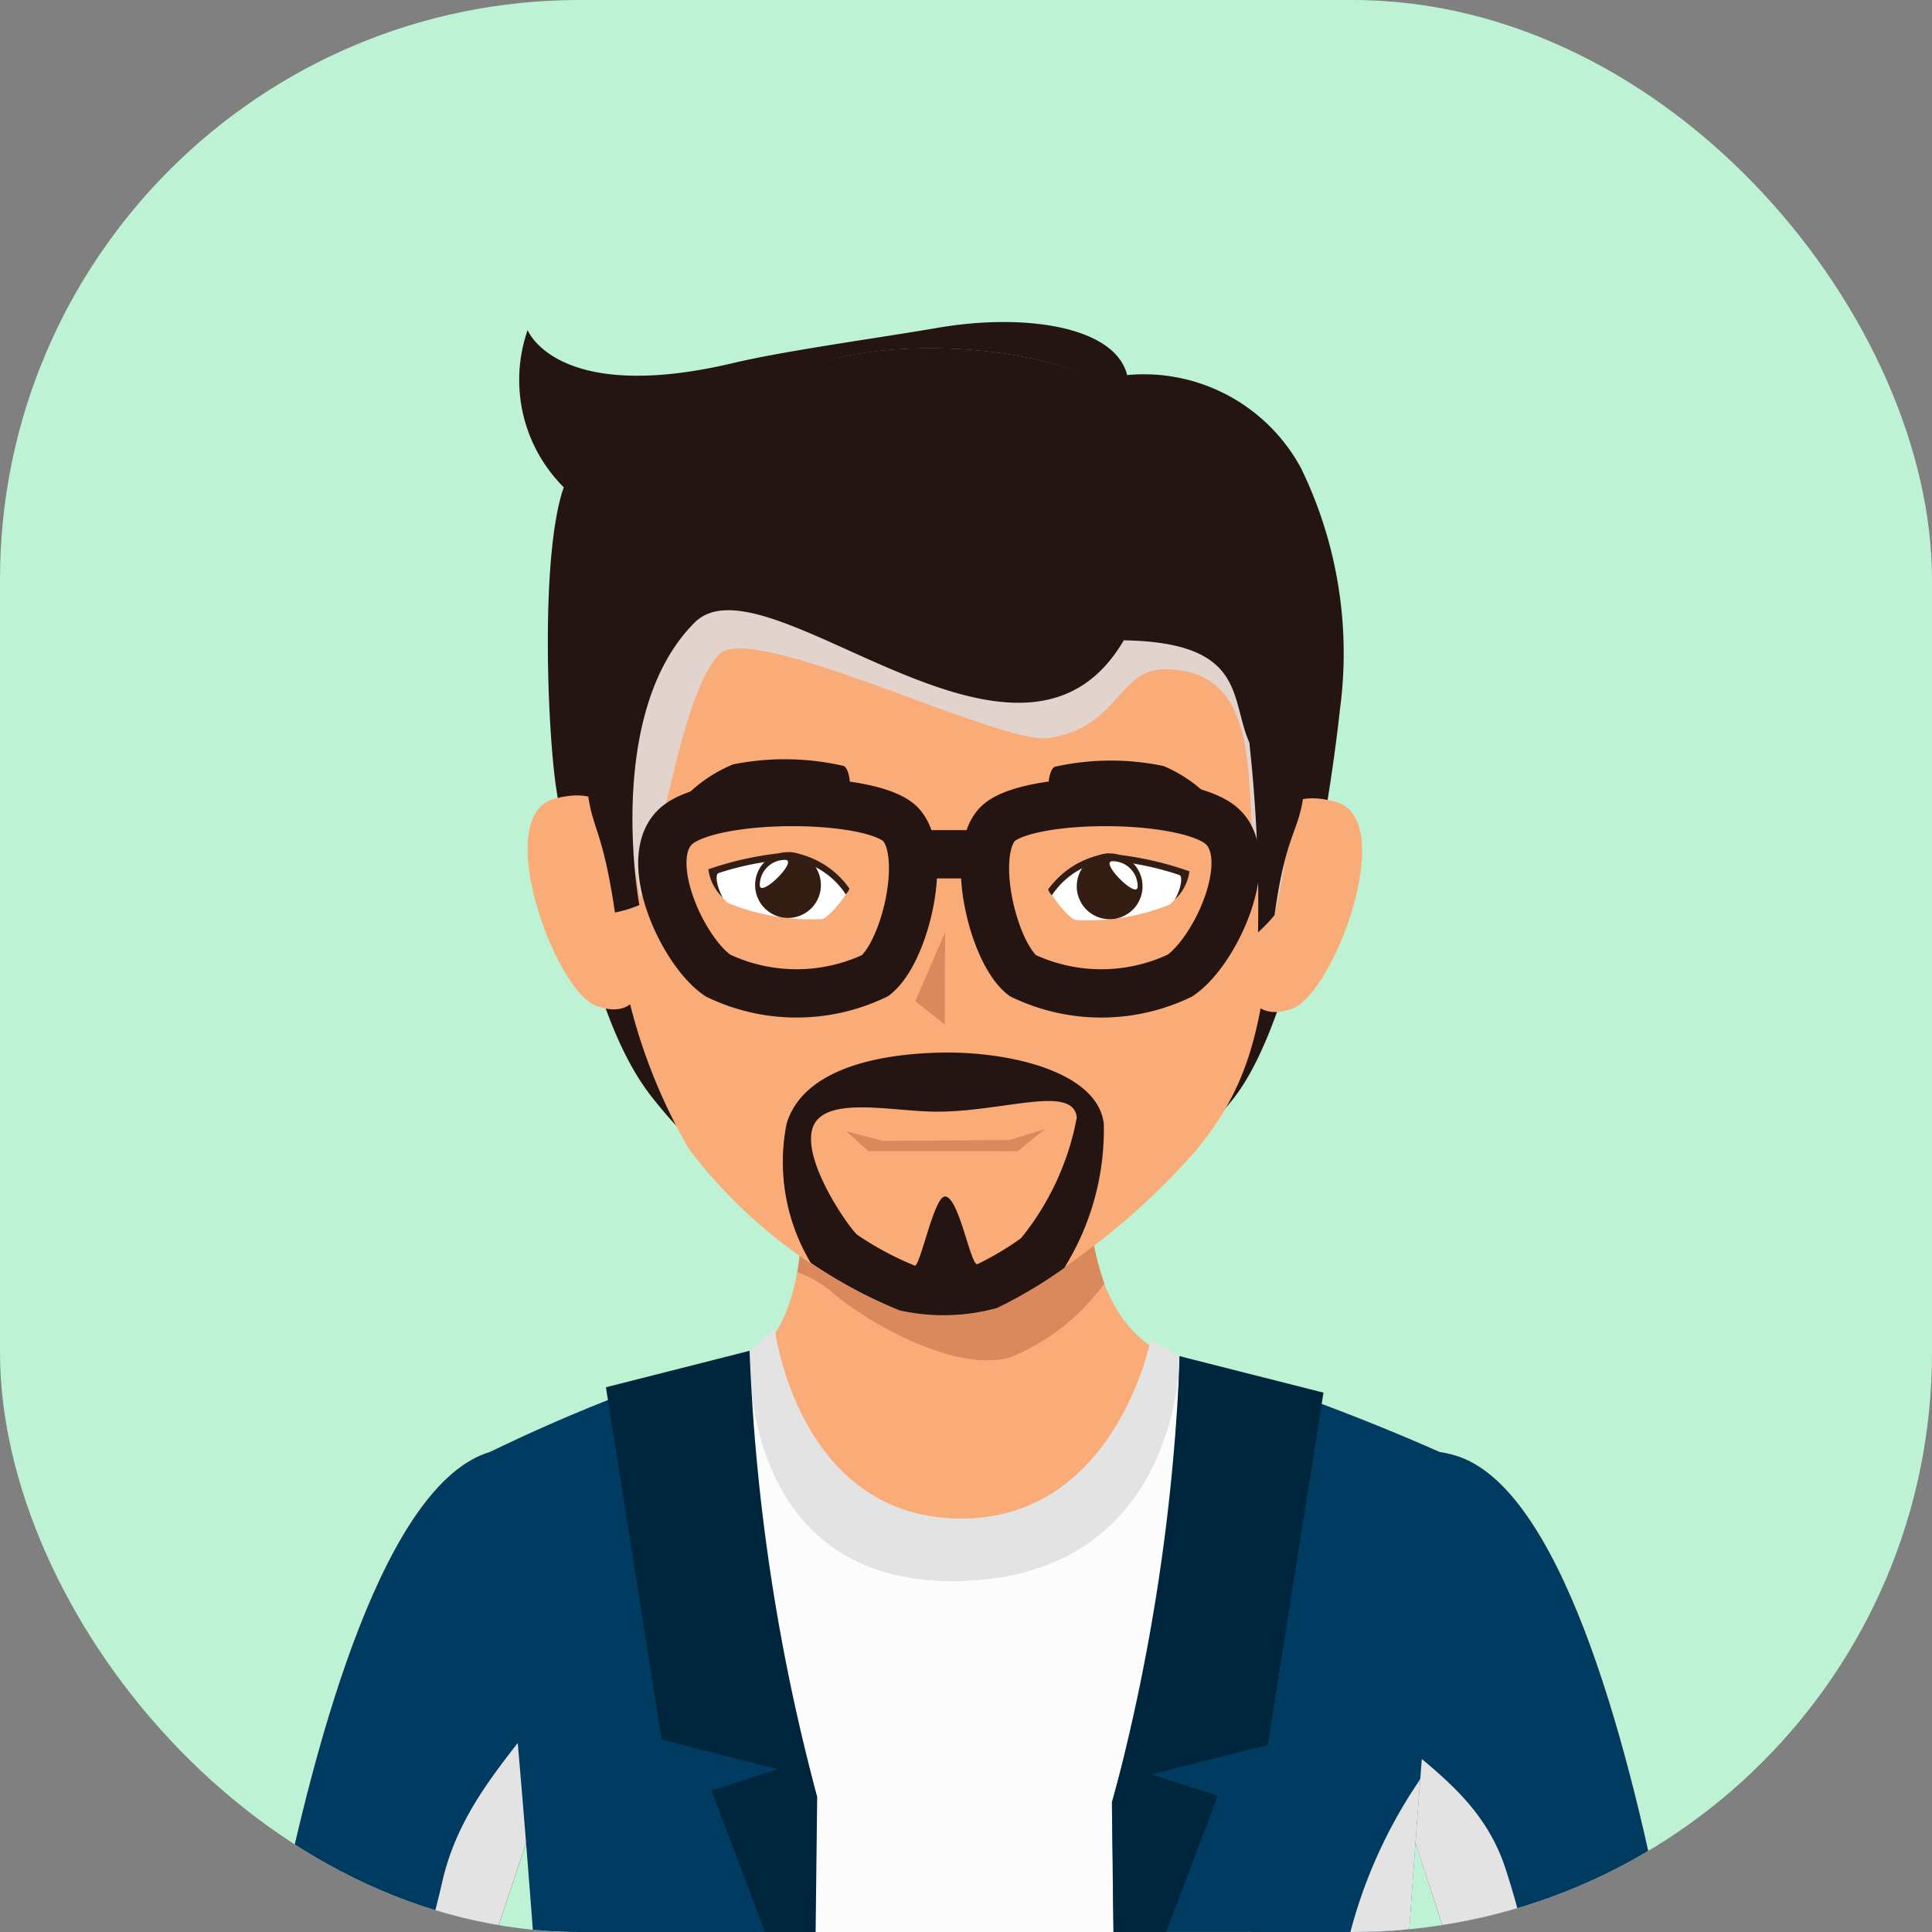 <svg xmlns="http://www.w3.org/2000/svg" xmlns:xlink="http://www.w3.org/1999/xlink" width="40" height="40" viewBox="0 0 40 40">
  <rect x="0" y="0" width="40" height="40" fill="#808080" stroke="none"/>
  <defs>
    <clipPath id="clip-path">
      <rect id="Rectangle_90" data-name="Rectangle 90" width="40" height="40" rx="12" transform="translate(50 676)" fill="#bef2d6"/>
    </clipPath>
  </defs>
  <g id="Group_132" data-name="Group 132" transform="translate(-49 -262)">
    <rect id="Rectangle_89" data-name="Rectangle 89" width="40" height="40" rx="12" transform="translate(49 262)" fill="#bef2d5"/>
    <g id="Mask_Group_13" data-name="Mask Group 13" transform="translate(-1 -414)" clip-path="url(#clip-path)">
      <g id="Group_107" data-name="Group 107" transform="translate(55.714 682.667)">
        <path id="Path_348" data-name="Path 348" d="M224.679,1360.84a8.91,8.91,0,0,1-5.83,3.331,9.02,9.02,0,0,1-6.109-3.378c-1.217-1.487-1.711-4.409-2.024-6.448-.18-1.172-.335-4.822.156-6.231a3.139,3.139,0,0,1-.748-3.255s.6,1.549,4.262.681c1.085-.257,3.016-.519,4.229-.728,1.785-.308,3.669-.036,3.921.978a3.7,3.7,0,0,1,3.6,1.927,8.751,8.751,0,0,1,.807,4.989C226.686,1355.056,225.945,1359.339,224.679,1360.84Z" transform="translate(-204.914 -1344.692)" fill="#241412"/>
        <path id="Path_349" data-name="Path 349" d="M213.63,1442.093s.258-1.945-1.432-1.476c-1.3.361.02,3.974.875,4.285.73.268.891-.292.891-.292Z" transform="translate(-206.443 -1430.743)" fill="#f9ab78"/>
        <path id="Path_350" data-name="Path 350" d="M358.126,1442.671s-.243-1.947,1.442-1.465c1.3.372-.051,3.974-.908,4.278-.733.262-.889-.3-.889-.3Z" transform="translate(-337.62 -1431.268)" fill="#f9ab78"/>
        <path id="Path_351" data-name="Path 351" d="M222.953,1562.284l.958-9.864a45.342,45.342,0,0,0-5.554-2.058,24.161,24.161,0,0,0-8.764-.034,43.145,43.145,0,0,0-5.511,2.014s.665,4.6,1.313,9.942Z" transform="translate(-199.647 -1528.95)" fill="#f9ab78"/>
        <path id="Path_352" data-name="Path 352" d="M257.784,1522.937s4.66-3.172,4.377-3.329c-1.645-.911-1.45-3.49-1.45-3.49l-5.967-.335s.363,3.648-1.406,4.092C253.209,1519.908,257.784,1522.937,257.784,1522.937Z" transform="translate(-243.865 -1498.288)" fill="#f9ab78"/>
        <path id="Path_353" data-name="Path 353" d="M266.242,1517.963a2.155,2.155,0,0,1,.724.415c.784.671,2.605,1.678,3.7,1.34a4.454,4.454,0,0,0,1.934-1.526,5.331,5.331,0,0,1-.3-2.074l-5.967-.335A8.926,8.926,0,0,1,266.242,1517.963Z" transform="translate(-255.45 -1498.288)" fill="#da895d"/>
        <path id="Path_354" data-name="Path 354" d="M239.774,1364.42c-.294,2.134-.385,3.366-1.626,4.871a14.586,14.586,0,0,1-4.124,3.264,4.173,4.173,0,0,1-2.019.049,10.429,10.429,0,0,1-4.36-3.354,11.691,11.691,0,0,1-1.527-4.883,13.794,13.794,0,0,1-.364-3.7c.017-4.472,1.757-7.7,6.77-7.676s7.567,2.841,7.625,7.432A14.615,14.615,0,0,1,239.774,1364.42Z" transform="translate(-219.102 -1352.138)" fill="#f9ab78"/>
        <path id="Path_355" data-name="Path 355" d="M263.258,1494.1a4.069,4.069,0,0,0,.5,2.877,9.946,9.946,0,0,0,1.837.985,4.173,4.173,0,0,0,2.019-.049,9.46,9.46,0,0,0,1.393-.83,5.41,5.41,0,0,0,.819-2.983c-.122-1.069-1.928-1.5-3.353-1.475S263.583,1493.008,263.258,1494.1Z" transform="translate(-252.687 -1477.499)" fill="#241412"/>
        <path id="Path_356" data-name="Path 356" d="M269.1,1502.994c-.21.7.8,2.109.933,2.2a6.444,6.444,0,0,0,1.184.635c.11.042.4-1.431.627-1.431.293,0,.535,1.463.675,1.4a6.122,6.122,0,0,0,.9-.536,5.587,5.587,0,0,0,1.155-2.5c-.078-.689-1.5-.12-2.9-.12C270.756,1502.642,269.314,1502.288,269.1,1502.994Z" transform="translate(-257.994 -1486.293)" fill="#f9ab78"/>
        <path id="Path_357" data-name="Path 357" d="M228.288,1356.341c.676-.7,5.813,1.873,6.808,1.734,1.455-.2,1.452-1.428,2.411-1.425,2.222.008,1.587,2.741,1.93,4.528.093.48.208.142.337.639l.01-.075a14.616,14.616,0,0,0,.375-4c-.058-4.591-2.463-7.716-7.481-7.736s-6.9,3.509-6.914,7.981c-.008,2.095.586,1.44.885,3.394C227.082,1360.476,227.489,1357.166,228.288,1356.341Z" transform="translate(-219.112 -1349.461)" fill="#e2d3cd" style="mix-blend-mode: multiply;isolation: isolate"/>
        <path id="Path_358" data-name="Path 358" d="M225.6,1355.684c1.473-1.473,6.733,4.056,8.885.367,2.548.043,2.194,1.2,2.6,2.115a30.745,30.745,0,0,1,.18,3.932,3.22,3.22,0,0,0,.342-.356c.323-2.339.69-1.423.659-3.939-.058-4.591-2.747-7.78-7.765-7.8s-7.144,3.505-7.162,7.978c-.009,2.2.27,1.378.612,3.706a2.609,2.609,0,0,0,.505-.155S223.717,1357.566,225.6,1355.684Z" transform="translate(-216.933 -1349.461)" fill="#241412"/>
        <path id="Path_359" data-name="Path 359" d="M165.268,1582.632l.872-2.609s2.463-8.355-1-7.332c-2.148.634-3.6,5.733-4.435,9.942Z" transform="translate(-160.705 -1549.298)" fill="#f9ab78"/>
        <path id="Path_360" data-name="Path 360" d="M382.96,1583.284h4.566c-.81-4.192-2.211-9.219-4.334-9.863-3.454-1.05-1.057,7.325-1.057,7.325Z" transform="translate(-358.766 -1549.951)" fill="#f9ab78"/>
        <g id="Group_103" data-name="Group 103" transform="translate(15.985 11.002)">
          <path id="Path_361" data-name="Path 361" d="M319.958,1452.658a1.379,1.379,0,0,1-.4.689,4.535,4.535,0,0,1-1.963.32c-.243-.11-.558-.634-.558-.634a1.837,1.837,0,0,1,1.219-.743A6.784,6.784,0,0,1,319.958,1452.658Z" transform="translate(-317.032 -1452.29)" fill="#fff"/>
          <path id="Path_362" data-name="Path 362" d="M318.249,1452.437a5.928,5.928,0,0,1,1.5.3c.077.024.037.289-.094.509a.98.98,0,0,0,.305-.586,6.784,6.784,0,0,0-1.707-.368,1.837,1.837,0,0,0-1.219.743.267.267,0,0,0,.078.121A1.643,1.643,0,0,1,318.249,1452.437Z" transform="translate(-317.032 -1452.29)" fill="#341e13"/>
          <path id="Path_363" data-name="Path 363" d="M324.211,1452.981a.681.681,0,1,1-.678-.684A.68.68,0,0,1,324.211,1452.981Z" transform="translate(-322.255 -1452.297)" fill="#341e13"/>
          <path id="Path_364" data-name="Path 364" d="M330.1,1454.385c0,.287-.807-.525-.519-.524A.521.521,0,0,1,330.1,1454.385Z" transform="translate(-328.245 -1453.7)" fill="#fff"/>
        </g>
        <path id="Path_365" data-name="Path 365" d="M240.579,1434.268a5.594,5.594,0,0,1,1.242-.508,4.573,4.573,0,0,1,2.257.164c.087,0,.216-.022.217-.25s-.069-.414-.156-.415a5.454,5.454,0,0,0-2.261-.027A2.963,2.963,0,0,0,240.579,1434.268Z" transform="translate(-232.412 -1424.074)" fill="#241412"/>
        <path id="Path_366" data-name="Path 366" d="M320.775,1434.557a5.435,5.435,0,0,0-1.221-.517,4.445,4.445,0,0,0-2.229.146c-.086,0-.212-.024-.211-.252s.071-.413.157-.413a5.3,5.3,0,0,1,2.229-.009A2.932,2.932,0,0,1,320.775,1434.557Z" transform="translate(-301.121 -1424.318)" fill="#241412"/>
        <g id="Group_104" data-name="Group 104" transform="translate(8.953 10.976)">
          <path id="Path_367" data-name="Path 367" d="M248.262,1452.4a1.379,1.379,0,0,0,.4.693,4.537,4.537,0,0,0,1.96.335c.244-.108.564-.629.564-.629a1.832,1.832,0,0,0-1.212-.752A6.758,6.758,0,0,0,248.262,1452.4Z" transform="translate(-248.262 -1452.043)" fill="#fff"/>
          <path id="Path_368" data-name="Path 368" d="M249.972,1452.19a5.968,5.968,0,0,0-1.5.286c-.078.024-.038.289.089.509a.976.976,0,0,1-.3-.588,6.758,6.758,0,0,1,1.71-.354,1.832,1.832,0,0,1,1.212.752.279.279,0,0,1-.079.12A1.64,1.64,0,0,0,249.972,1452.19Z" transform="translate(-248.262 -1452.043)" fill="#341e13"/>
          <path id="Path_369" data-name="Path 369" d="M257.716,1452.714a.681.681,0,1,0,.683-.678A.681.681,0,0,0,257.716,1452.714Z" transform="translate(-256.749 -1452.036)" fill="#341e13"/>
          <path id="Path_370" data-name="Path 370" d="M258.67,1454.122c0,.288.811-.518.523-.519A.521.521,0,0,0,258.67,1454.122Z" transform="translate(-257.606 -1453.443)" fill="#fff"/>
        </g>
        <path id="Path_371" data-name="Path 371" d="M290.763,1470.19l-.608-.486.616-1.422Z" transform="translate(-276.918 -1455.644)" fill="#da895d"/>
        <path id="Path_372" data-name="Path 372" d="M276.655,1508.484l-.451-.408.755.2,2.626-.019.736-.231-.571.463Z" transform="translate(-264.394 -1491.321)" fill="#da895d"/>
        <g id="Group_105" data-name="Group 105" transform="translate(7.998 9.938)">
          <path id="Path_373" data-name="Path 373" d="M243.335,1445.472a3.774,3.774,0,0,1-3.256,0c-.746-.505-1.628-2.457-.848-3.11s4.1-.636,4.648,0S243.945,1444.994,243.335,1445.472Z" transform="translate(-238.926 -1441.879)" fill="none" stroke="#241412" stroke-width="1"/>
          <path id="Path_374" data-name="Path 374" d="M305.047,1445.472a3.775,3.775,0,0,0,3.257,0c.746-.505,1.629-2.457.848-3.11s-4.105-.636-4.648,0S304.437,1444.994,305.047,1445.472Z" transform="translate(-297.586 -1441.879)" fill="none" stroke="#241412" stroke-width="1"/>
          <line id="Line_3" data-name="Line 3" x2="1.493" transform="translate(5.189 1.082)" fill="none" stroke="#241412" stroke-width="1"/>
        </g>
        <g id="Group_106" data-name="Group 106" transform="translate(0 20.84)">
          <path id="Path_375" data-name="Path 375" d="M222.953,1565.065l.958-9.864a45.342,45.342,0,0,0-5.554-2.058,4.569,4.569,0,0,1-4.64,4.249,4.369,4.369,0,0,1-4.266-4.357,35.478,35.478,0,0,0-5.37,2.088s.665,4.6,1.313,9.942Z" transform="translate(-199.647 -1552.572)" fill="#fcfcfd"/>
          <path id="Path_376" data-name="Path 376" d="M378.678,1640.166l.338-3.475-.047.022c-1.468.8-1.366,2.016-1.424,3.454Z" transform="translate(-355.372 -1627.672)" fill="#e4e3e3" style="mix-blend-mode: multiply;isolation: isolate"/>
          <path id="Path_377" data-name="Path 377" d="M213.659,1639.152c-.52-1.771-.945-3.195-1.145-3.591.146,1.123.3,2.339.451,3.591Z" transform="translate(-207.216 -1626.658)" fill="#e4e3e3" style="mix-blend-mode: multiply;isolation: isolate"/>
          <path id="Path_378" data-name="Path 378" d="M165.268,1582.632l.872-2.609s2.463-8.355-1-7.332c-2.148.634-3.6,5.733-4.435,9.942Z" transform="translate(-160.705 -1570.138)" fill="#003b62"/>
          <path id="Path_379" data-name="Path 379" d="M193.144,1623.836l.872-2.61a26.907,26.907,0,0,0,.619-2.726c-.922,1.445-2.21,2.5-2.617,4.32-.077.341-.167.68-.262,1.016Z" transform="translate(-188.581 -1611.343)" fill="#e4e3e3" style="mix-blend-mode: multiply;isolation: isolate"/>
          <path id="Path_380" data-name="Path 380" d="M382.96,1583.284h4.566c-.81-4.192-2.211-9.219-4.334-9.863-3.454-1.05-1.057,7.325-1.057,7.325Z" transform="translate(-358.766 -1570.79)" fill="#003b62"/>
          <path id="Path_381" data-name="Path 381" d="M386.54,1633.731h1.636c-.112-.45-.236-.894-.378-1.326-.451-1.361-1.482-2.029-2.486-2.882.2.969.4,1.67.4,1.67Z" transform="translate(-362.346 -1621.238)" fill="#e4e3e3" style="mix-blend-mode: multiply;isolation: isolate"/>
          <path id="Path_382" data-name="Path 382" d="M264.876,1548.727s-.745,3.788-4.033,3.7-3.753-3.931-3.753-3.931l-.521.464s-.266,4.864,4.338,4.763,4.568-4.655,4.568-4.655Z" transform="translate(-246.765 -1548.495)" fill="#e4e3e3"/>
          <path id="Path_383" data-name="Path 383" d="M210.782,1565.065v-2.652a34.48,34.48,0,0,1-1.331-9.377,35.478,35.478,0,0,0-5.37,2.088s.477,4.454.887,9.942Z" transform="translate(-199.647 -1552.572)" fill="#003b62"/>
          <path id="Path_384" data-name="Path 384" d="M336.136,1566.013c.378-5.483.8-9.864.8-9.864a45.352,45.352,0,0,0-5.554-2.058,35.857,35.857,0,0,1-1.4,9.234l.031,2.687Z" transform="translate(-312.676 -1553.52)" fill="#003b62"/>
          <path id="Path_385" data-name="Path 385" d="M379.46,1642.781c.077-1.114.156-2.183.232-3.177-.025.042-.05.085-.08.128a10.158,10.158,0,0,0-1.369,3.05Z" transform="translate(-355.999 -1630.287)" fill="#e4e3e3" style="mix-blend-mode: multiply;isolation: isolate"/>
          <path id="Path_386" data-name="Path 386" d="M331.109,1566.013l1.065-2.822-1.374-.441,2.409-.61,1.154-7.294-2.975-.754a41.76,41.76,0,0,1-1.4,9.234c.008.724.02,1.732.031,2.687Z" transform="translate(-312.676 -1553.52)" fill="#00263e"/>
          <path id="Path_387" data-name="Path 387" d="M231.049,1561.695l-1.374.441,1.106,2.93h1.05c.011-.987.023-2.044.032-2.8a41.787,41.787,0,0,1-1.4-9.234l-2.974.755,1.153,7.293Z" transform="translate(-220.658 -1552.572)" fill="#00263e"/>
        </g>
      </g>
    </g>
  </g>
</svg>
